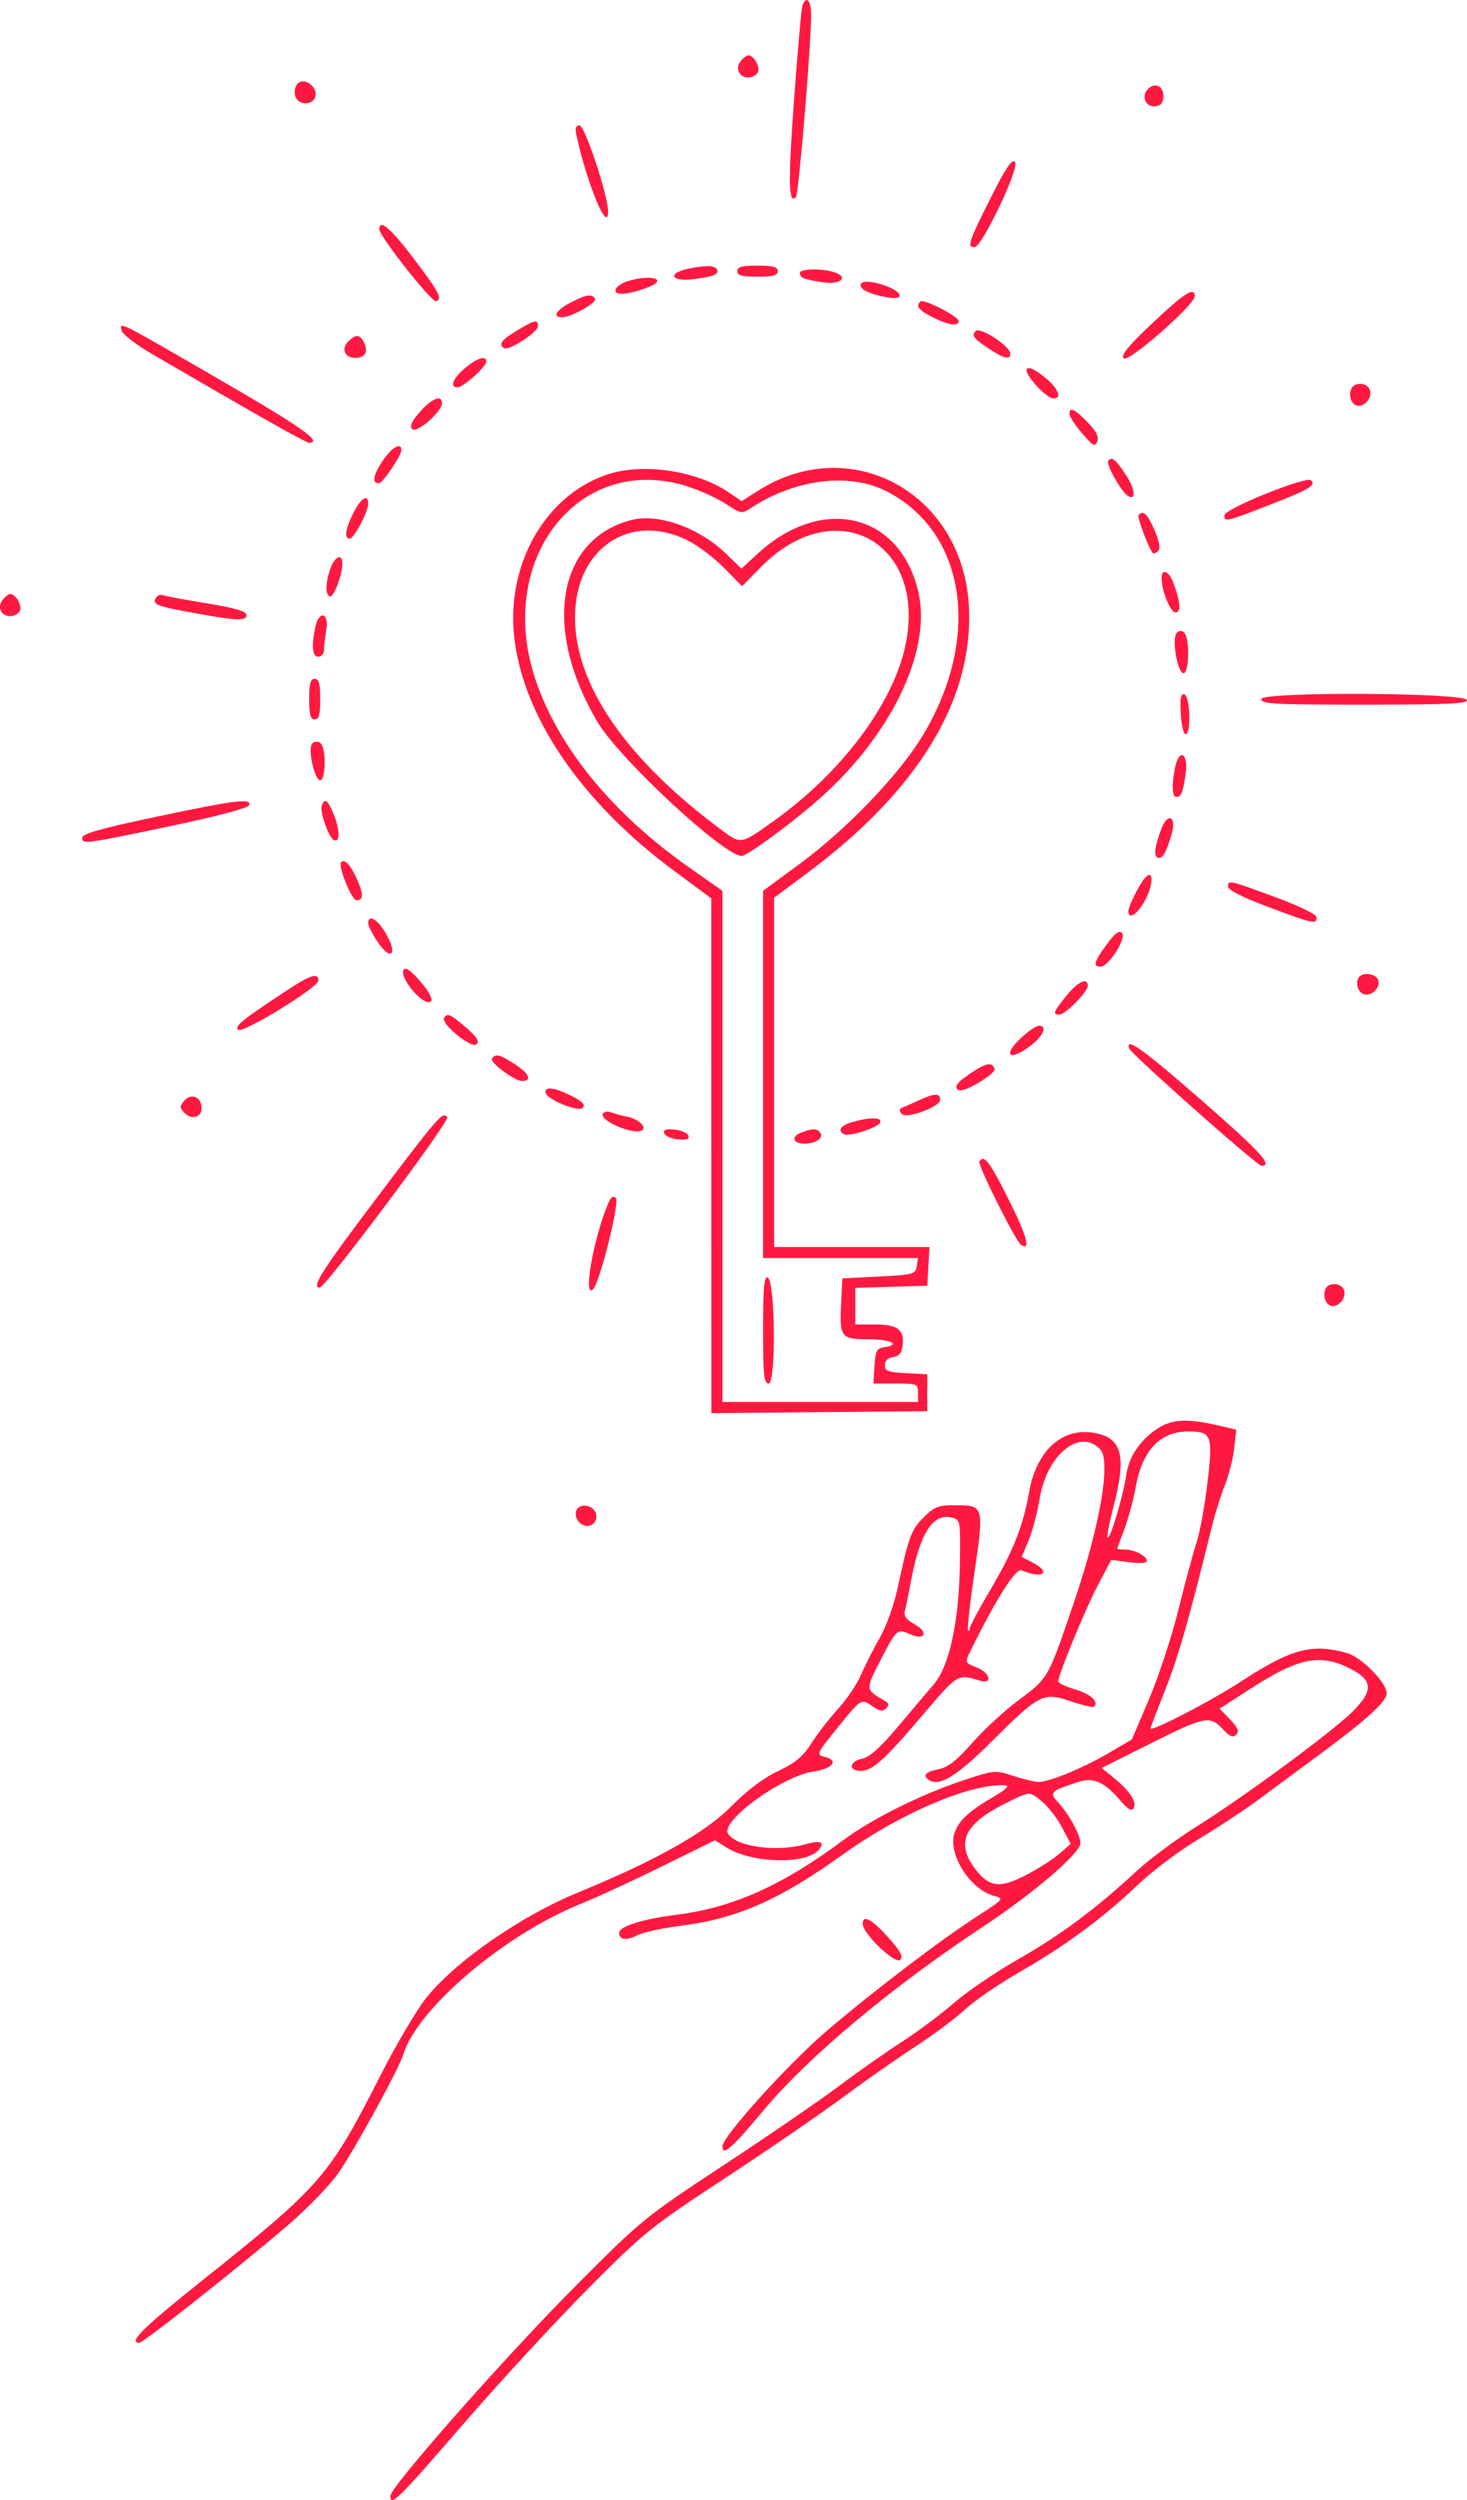<svg width="490" height="835" viewBox="0 0 490 835" fill="none" xmlns="http://www.w3.org/2000/svg">
<path fill-rule="evenodd" clip-rule="evenodd" d="M267.97 2.155C267.626 3.342 266.385 17.392 265.214 33.379C263.217 60.625 263.369 68.542 265.835 65.819C266.803 64.751 270.977 14.51 270.921 4.619C270.892 -0.143 269.075 -1.661 267.97 2.155ZM247.488 20.314C245.44 22.781 246.804 25.875 249.94 25.875C251.339 25.875 252.804 25.036 253.197 24.01C253.906 22.166 251.736 18.482 249.94 18.482C249.428 18.482 248.324 19.306 247.488 20.314ZM98.779 28.955C97.672 31.837 99.233 34.5 102.03 34.5C105.166 34.5 106.53 31.406 104.482 28.939C102.526 26.582 99.686 26.589 98.779 28.955ZM383.232 29.978C381.138 32.502 382.856 35.937 385.988 35.49C387.854 35.223 388.605 34.236 388.605 32.053C388.605 28.538 385.442 27.316 383.232 29.978ZM192.559 45.282C196.175 61.691 203.084 78.305 203.109 70.644C203.125 65.411 195.347 41.893 193.6 41.893C192.291 41.893 192.012 42.8 192.559 45.282ZM330.762 66.36C323.505 80.826 322.942 82.556 325.48 82.556C328.001 82.556 340.741 55.778 339.033 54.07C337.985 53.023 335.892 56.134 330.762 66.36ZM126.682 76.543C126.682 78.875 144.258 101.141 145.682 100.611C147.883 99.793 146.693 97.543 138.03 86.153C130.45 76.185 126.682 72.995 126.682 76.543ZM229.703 89.786C222.861 91.267 224.178 94.12 231.314 93.276C238.397 92.437 240.462 91.567 239.41 89.864C238.633 88.608 235.272 88.581 229.703 89.786ZM246.242 90.565C246.242 91.985 247.817 92.413 253.021 92.413C258.225 92.413 259.8 91.985 259.8 90.565C259.8 89.146 258.225 88.717 253.021 88.717C247.817 88.717 246.242 89.146 246.242 90.565ZM267.196 91.109C267.196 92.811 268.406 93.311 274.899 94.281C281.216 95.227 283.772 92.277 277.981 90.725C273.712 89.582 267.196 89.814 267.196 91.109ZM209.573 93.95C207.369 94.656 205.567 96.03 205.567 97.002C205.567 98.821 209.909 98.411 216.352 95.983C223.542 93.276 217.411 91.436 209.573 93.95ZM287.633 94.716C286.646 96.313 289.92 98.101 295.875 99.219C298.994 99.803 300.475 99.63 300.475 98.682C300.475 96.234 288.903 92.662 287.633 94.716ZM384.972 107.88C376.788 115.612 374.303 118.656 375.335 119.687C376.878 121.23 399.082 101.797 399.082 98.905C399.082 95.617 395.628 97.814 384.972 107.88ZM190.468 101.123C185.709 103.634 184.397 105.968 187.744 105.968C190.826 105.968 199.556 101.047 198.758 99.76C197.696 98.04 195.683 98.371 190.468 101.123ZM307.405 100.684C305.809 102.278 306.787 103.529 311.519 105.943C316.81 108.64 320.197 109.139 320.197 107.221C320.197 105.674 308.428 99.66 307.405 100.684ZM172.595 110.454C167.459 113.549 166.361 115.064 168.355 116.297C169.924 117.266 179.683 110.96 179.683 108.978C179.683 106.568 178.703 106.772 172.595 110.454ZM40.591 110.347C40.828 111.567 45.408 115.102 50.878 118.287C86.329 138.931 102.141 147.862 103.238 147.862C108.118 147.862 100.519 142.494 73.586 126.915C38.642 106.702 40.019 107.395 40.591 110.347ZM325.9 110.535C324.416 112.019 325.163 113.056 330.031 116.277C335.344 119.793 337.453 120.315 337.453 118.117C337.453 115.664 327.381 109.054 325.9 110.535ZM116.345 114.013C113.849 116.507 115.137 119.522 118.7 119.522C121.982 119.522 123.139 117.39 121.542 114.285C120.177 111.633 118.798 111.561 116.345 114.013ZM155.328 122.944C151.248 126.352 150.076 129.409 152.874 129.344C154.804 129.298 162.427 122.458 162.427 120.771C162.427 118.58 159.468 119.485 155.328 122.944ZM342.953 123.294C341.979 124.87 349.458 133.076 351.869 133.076C354.981 133.076 353.422 129.544 348.637 125.755C345.467 123.246 343.507 122.397 342.953 123.294ZM451.296 129.995C450.319 132.539 451.644 135.54 453.742 135.54C456.265 135.54 458.412 132.477 457.518 130.152C456.552 127.635 452.244 127.526 451.296 129.995ZM140.272 137.54C137.475 140.724 136.732 142.384 137.678 143.329C139.176 144.827 147.636 137.482 147.636 134.683C147.636 131.716 144.225 133.039 140.272 137.54ZM357.221 138.313C357.246 139.161 359.156 142.06 361.465 144.757C365.077 148.979 365.78 149.353 366.511 147.448C367.11 145.89 366.15 143.986 363.258 141.004C358.944 136.554 357.143 135.751 357.221 138.313ZM127.615 154.207C124.535 158.956 124.185 161.417 126.591 161.417C127.794 161.417 134.077 152.131 134.077 150.353C134.077 147.44 130.696 149.456 127.615 154.207ZM370.157 153.957C369.404 155.175 374.546 164.278 376.76 165.645C379.465 167.318 379.25 163.655 376.374 159.101C372.886 153.579 371.235 152.213 370.157 153.957ZM203.501 158.261C182.794 164.735 169.234 187.676 171.686 212.088C174.383 238.929 193.968 267.766 225.197 290.876L237.578 300.039L237.595 386.003L237.614 471.967L273.667 471.641L309.72 471.314V465.153V458.992L302.632 458.623C296.648 458.311 295.545 457.893 295.545 455.936C295.545 454.471 296.566 453.475 298.318 453.226C300.321 452.941 301.203 451.869 301.489 449.369C302.096 444.074 299.849 442.358 292.313 442.358H285.684V436.241V430.124L297.702 429.772L309.72 429.42L310.092 422.95L310.465 416.481H284.516H258.568V358.155V299.829L269.969 291.328C306.568 264.04 324.9 233.993 323.67 203.311C322.136 165.042 284.547 144.02 253.192 163.898L247.73 167.362L243.456 164.459C232.947 157.319 215.28 154.58 203.501 158.261ZM422.809 164.896C414.925 168.067 408.942 171.178 408.942 172.106C408.942 174.424 409.49 174.299 423.804 168.732C437.512 163.402 439.747 162.07 437.846 160.368C437.178 159.769 430.722 161.713 422.809 164.896ZM230.352 162.693C234.45 164.073 240.021 166.671 242.734 168.466C247.537 171.643 247.753 171.672 250.96 169.58C265.86 159.863 283.931 157.727 296.392 164.214C322.656 177.882 327.819 212.847 308.379 245.378C300.558 258.466 283.046 276.786 267.217 288.44L254.87 297.53V358.854V420.178H280.747H306.622L306.203 422.95C305.809 425.562 305.072 425.759 293.578 426.339L281.37 426.955L280.993 434.297C280.354 446.743 280.731 447.286 290.022 447.286C297.597 447.286 301.176 449.13 295.237 449.973C292.87 450.309 292.408 451.226 292.088 456.22L291.712 462.073H299.175C306.314 462.073 306.638 462.207 306.638 465.153V468.234H273.975H241.312V382.881V297.528L229.965 289.542C204.534 271.644 186.611 249.749 178.937 227.204C165.086 186.515 193.866 150.406 230.352 162.693ZM118.078 171.225C115.381 176.51 114.881 179.899 116.796 179.899C118.235 179.899 122.984 170.952 122.984 168.243C122.984 164.815 120.615 166.257 118.078 171.225ZM380.294 171.985C379.691 172.588 383.657 183.145 385.087 184.746C385.35 185.04 386.13 184.715 386.82 184.025C387.672 183.173 387.283 180.923 385.611 177.022C383.287 171.604 381.945 170.333 380.294 171.985ZM211.113 173.633C186.132 179.891 181.011 209.871 199.583 241.151C206.904 253.481 241.776 285.868 247.733 285.868C249.447 285.868 262.272 276.564 271.976 268.281C296.94 246.974 311.28 218.021 306.795 197.984C300.84 171.386 274.626 165.051 252.994 184.985L247.642 189.917L242.517 184.944C233.619 176.311 219.999 171.406 211.113 173.633ZM229.676 180.476C233.032 182.148 238.5 186.277 241.824 189.652L247.87 195.787L254.251 189.306C278.894 164.273 309.651 180.906 302.46 215.377C298.396 234.863 281.402 257.677 258.902 273.855C247.534 282.028 247.548 282.024 241.537 277.592C209.194 253.745 191.883 228.646 192.063 205.859C192.241 183.148 210.416 170.881 229.676 180.476ZM110.524 189.449C108.722 194.128 108.547 198.635 110.144 199.207C111.458 199.675 114.356 192.014 114.356 188.074C114.356 184.875 111.955 185.736 110.524 189.449ZM387.989 193.003C387.989 197.302 390.915 204.543 392.651 204.543C394.591 204.543 394.287 200.886 391.807 194.378C390.392 190.668 387.989 189.801 387.989 193.003ZM0.972 200.215C-1.076 202.682 0.288 205.776 3.424 205.776C4.823 205.776 6.288 204.937 6.682 203.911C7.39 202.067 5.22 198.382 3.424 198.382C2.912 198.382 1.808 199.207 0.972 200.215ZM52.112 199.612C50.725 201.856 52.098 202.411 64.766 204.717C79.425 207.387 82.309 207.49 82.309 205.339C82.309 204.176 78.32 203.018 69.113 201.507C61.855 200.317 55.255 199.088 54.446 198.778C53.638 198.469 52.588 198.843 52.112 199.612ZM105.266 209.626C103.981 216.046 104.346 219.33 106.344 219.33C107.361 219.33 108.199 218.36 108.207 217.173C108.214 215.987 108.564 212.938 108.984 210.396C109.97 204.434 106.45 203.706 105.266 209.626ZM392.671 212.064C391.589 215.308 393.584 224.875 395.343 224.875C397.076 224.875 397.455 214.289 395.817 211.638C394.965 210.262 393.191 210.502 392.671 212.064ZM103.263 233.5C103.263 238.702 103.692 240.277 105.112 240.277C106.532 240.277 106.96 238.702 106.96 233.5C106.96 228.298 106.532 226.723 105.112 226.723C103.692 226.723 103.263 228.298 103.263 233.5ZM394.394 238.319C394.6 242.122 395.322 245.228 396 245.221C397.898 245.199 397.545 232.577 395.627 231.938C394.407 231.531 394.111 233.064 394.394 238.319ZM421.268 233.48C421.268 235.106 425.776 235.348 455.883 235.348C483.027 235.348 490.388 235.016 489.984 233.808C489.141 231.275 421.268 230.952 421.268 233.48ZM104.108 248.595C102.851 250.773 105.167 260.608 106.936 260.608C108.679 260.608 109.03 251.254 107.388 248.597C106.651 247.405 104.795 247.404 104.108 248.595ZM392.457 256.45C391.344 262.013 391.51 266.153 392.846 266.153C394.55 266.153 395.049 264.943 396.02 258.452C397.06 251.505 393.811 249.679 392.457 256.45ZM52.111 272.801C33.855 276.652 27.459 278.461 27.459 279.778C27.459 282.055 28.199 281.955 58.175 275.64C72.696 272.58 82.936 269.836 83.238 268.926C84.036 266.512 78.921 267.149 52.111 272.801ZM107.509 268.965C106.689 271.103 109.885 280.066 111.682 280.665C113.664 281.325 113.492 276.812 111.337 271.659C109.432 267.1 108.481 266.431 107.509 268.965ZM387.968 276.681C385.756 282.497 385.318 285.596 386.595 286.385C388.087 287.306 389.693 284.589 391.453 278.167C392.973 272.624 389.994 271.353 387.968 276.681ZM113.881 288.104C112.963 289.59 117.508 300.655 119.037 300.655C121.3 300.655 121.475 299.06 119.689 294.701C117.436 289.2 114.95 286.376 113.881 288.104ZM382.174 293.518C380.29 295.874 376.895 302.803 376.895 304.29C376.895 307.593 380.376 305.018 382.882 299.863C385.544 294.385 385.046 289.925 382.174 293.518ZM410.175 296.194C410.175 297.232 415.485 299.877 423.776 302.971C438.811 308.583 439.757 308.785 439.757 306.387C439.757 305.396 434.162 302.658 425.89 299.6C410.381 293.867 410.175 293.822 410.175 296.194ZM122.984 308.378C122.984 309.237 124.427 312.064 126.191 314.659C130.605 321.152 132.919 318.83 128.952 311.888C126.17 307.018 122.984 305.145 122.984 308.378ZM369.608 315.488C365.353 321.359 364.957 322.834 367.634 322.834C370.344 322.834 376.399 313.22 374.735 311.556C373.795 310.617 372.315 311.751 369.608 315.488ZM134.829 323.847C133.148 326.567 141.793 336.561 143.956 334.399C144.664 333.691 143.309 331.169 140.42 327.815C137.289 324.182 135.435 322.866 134.829 323.847ZM96.484 330.357C80.946 340.557 78.27 342.701 79.517 343.948C80.927 345.358 106.344 329.78 106.344 327.507C106.344 324.818 103.801 325.553 96.484 330.357ZM454.137 326.121C452.576 327.681 453.323 331.199 455.383 331.99C458.001 332.994 461.291 329.82 460.302 327.243C459.552 325.291 455.673 324.584 454.137 326.121ZM356.147 332.619C351.815 338.01 351.504 338.853 353.851 338.853C355.845 338.853 363.337 331.265 363.337 329.244C363.337 326.288 359.965 327.87 356.147 332.619ZM148.334 339.951C147.138 341.888 157.557 350.375 159.161 348.771C160.21 347.722 159.322 346.305 155.641 343.157C150.379 338.657 149.401 338.227 148.334 339.951ZM341.459 346.265C334.617 352.487 336.909 354.827 344.315 349.18C348.529 345.966 349.936 342.518 347.005 342.585C346.158 342.605 343.663 344.261 341.459 346.265ZM377.152 350.133C377.759 352.001 419.895 389.373 421.393 389.373C425.286 389.373 421.05 384.709 402.171 368.206C381.914 350.5 375.843 346.114 377.152 350.133ZM164.316 353.573C163.541 354.828 171.885 361.033 174.349 361.033C177.767 361.033 176.864 358.662 172.293 355.638C167.038 352.161 165.444 351.748 164.316 353.573ZM324.92 357.983C319.685 361.408 318.428 363.02 320.16 364.09C321.814 365.112 332.748 358.629 332.191 356.956C331.429 354.674 329.578 354.936 324.92 357.983ZM182.148 364.745C182.148 366.962 193.061 371.563 194.62 370.004C195.637 368.988 194.678 367.951 190.972 366.061C185.513 363.278 182.148 362.775 182.148 364.745ZM307.255 367.332C304.543 368.574 301.77 369.813 301.092 370.085C300.311 370.4 300.377 371.134 301.269 372.084C302.856 373.775 314.034 369.617 314.034 367.335C314.034 365.062 312.212 365.061 307.255 367.332ZM61.348 367.818C59.983 369.462 60.037 370.1 61.673 371.737C64.317 374.379 67.801 372.911 67.296 369.368C66.814 365.993 63.565 365.147 61.348 367.818ZM201.391 371.899C199.96 374.213 211.651 379.239 214.448 377.511C216.184 376.439 213.248 373.721 209.546 372.974C207.695 372.6 205.269 371.941 204.151 371.509C203.033 371.076 201.791 371.251 201.391 371.899ZM126.799 398.799C107.428 424.425 103.836 430.036 106.804 430.036C108.65 430.036 150.219 374.544 149.385 373.193C148.029 371 146.523 372.706 126.799 398.799ZM284.76 374.733C280.847 375.862 279.681 377.475 281.82 378.797C283.45 379.804 293.441 376.584 294.013 374.868C294.605 373.093 290.639 373.037 284.76 374.733ZM221.862 378.504C222.156 379.398 224.216 380.31 226.439 380.527C229.359 380.813 230.334 380.47 229.947 379.295C229.653 378.4 227.593 377.489 225.369 377.272C222.449 376.986 221.474 377.328 221.862 378.504ZM267.425 378.351C264.064 379.699 264.941 381.989 268.809 381.961C272.412 381.936 275.109 380.118 274.06 378.421C273.062 376.806 271.325 376.787 267.425 378.351ZM327.124 387.902C326.443 389.002 339.314 414.73 341.094 415.831C344.397 417.871 342.961 412.67 336.865 400.518C330.486 387.806 328.652 385.43 327.124 387.902ZM203.189 401.816C198.226 413.449 194.578 434.162 198.131 430.549C200.354 428.288 207.055 401.457 205.726 400.129C204.849 399.253 204.058 399.778 203.189 401.816ZM254.87 444.104C254.87 459.398 255.15 462.073 256.752 462.073C259.264 462.073 258.93 427.483 256.411 426.646C255.225 426.252 254.87 430.276 254.87 444.104ZM442.668 430.652C441.691 433.195 443.016 436.197 445.114 436.197C447.637 436.197 449.784 433.133 448.89 430.808C447.924 428.291 443.616 428.182 442.668 430.652ZM387.319 476.69C381.145 480.455 377.122 486.198 376.192 492.576C375.166 499.612 370.796 514.299 369.973 513.478C369.651 513.155 370.522 508.561 371.908 503.269C376.477 485.831 374.721 479.789 364.689 478.444C354.27 477.046 346.06 484.909 343.682 498.563C341.736 509.734 338.354 518.193 330.569 531.363C326.898 537.573 323.894 543.192 323.894 543.848C323.894 544.504 323.643 544.79 323.336 544.483C323.029 544.177 323.86 536.459 325.182 527.335C328.821 502.219 328.969 502.735 318.123 502.735C313.467 502.735 311.888 503.402 308.487 506.802C304.326 510.961 303.467 513.304 299.807 530.46C298.629 535.984 295.996 543.297 293.818 547.094C291.682 550.822 288.867 556.367 287.564 559.416C286.26 562.466 282.817 567.562 279.912 570.74C277.007 573.919 272.996 579.097 270.998 582.247C268.181 586.687 265.683 588.767 259.871 591.516C254.966 593.834 249.503 597.966 244.07 603.465C235.501 612.138 218.856 621.478 193.23 631.997C174.051 639.868 152.249 654.956 142.475 667.12C139.258 671.125 132.368 682.769 127.164 692.996C109.863 726.998 107.343 729.903 67.672 761.544C47.734 777.446 42.676 782.444 46.52 782.444C47.937 782.444 80.737 756.476 96.654 742.751C102.849 737.41 110.198 729.789 112.988 725.814C118.353 718.168 133.238 690.992 134.724 686.129C139.402 670.822 168.429 646.169 193.857 635.909C199.281 633.72 211.608 628.036 221.251 623.278L238.784 614.626L242.859 617.142C251.325 622.374 269.364 622.757 273.486 617.793C275.683 615.145 274.117 614.539 268.852 616.001C259.294 618.654 245.866 616.776 243.165 612.408C240.56 608.193 261.297 593.149 271.778 591.649C277.842 590.783 280.26 588.042 275.953 586.915C272.461 586.002 272.416 586.117 280.191 576.496C287.734 567.162 287.647 567.211 291.677 570.033C293.856 571.56 294.855 571.685 295.957 570.571C297.053 569.465 296.954 568.866 295.545 568.049C289.047 564.285 289.058 564.372 293.796 555.104C299.401 544.138 299.682 543.872 303.711 545.708C308.851 548.049 310.458 545.281 305.557 542.527C302.625 540.879 301.789 539.69 302.273 537.853C302.63 536.498 303.543 532.062 304.303 527.995C307.305 511.915 311.631 505.254 318.031 506.858C320.723 507.533 320.808 507.997 320.642 521.248C320.39 541.323 317.23 556.263 311.917 562.497C309.606 565.208 304.072 571.752 299.619 577.038C293.991 583.72 290.443 586.867 287.987 587.358C283.672 588.222 283.239 591.454 287.438 591.454C291.422 591.454 295.295 587.959 308.487 572.459C319.949 558.993 319.901 559.021 327.284 561.309C331.609 562.648 330.789 558.787 326.36 556.952C321.959 555.13 322.034 555.652 325.238 549.202C332.932 533.71 339.368 523.699 341.151 524.452C348.28 527.462 351.466 525.255 344.895 521.859L341.244 519.971L343.507 514.694C344.752 511.791 346.468 505.279 347.322 500.223C349.78 485.651 360.908 476.802 367.547 484.139C371.103 488.066 367.445 509.401 358.89 534.644C350.071 560.665 350.214 560.411 340.273 567.783C335.67 571.196 328.7 577.618 324.783 582.056C319.404 588.146 316.611 590.32 313.382 590.925C309.108 591.727 307.983 593.08 310.366 594.553C313.883 596.726 319.633 593.18 331.062 581.788C347.178 565.725 348.426 565.087 357.652 568.201C361.614 569.538 365.137 570.351 365.48 570.006C367.12 568.368 364.233 565.75 359.125 564.243C356.018 563.325 353.476 562.121 353.476 561.565C353.476 559.33 362.401 537.647 366.645 529.575L371.174 520.96L377.116 521.747C380.779 522.234 383.058 522.064 383.058 521.305C383.058 519.663 378.917 517.522 375.744 517.522C374.344 517.522 373.198 517.382 373.199 517.214C373.199 517.045 374.264 514.106 375.564 510.684C376.866 507.262 378.574 500.908 379.363 496.562C381.582 484.33 387.518 478.091 396.936 478.091C404.723 478.091 405.185 479.327 403.316 495.157C402.406 502.85 400.781 511.796 399.704 515.039C398.627 518.282 395.907 528.36 393.661 537.435C391.414 546.51 386.98 560.02 383.808 567.458L378.038 580.98L370.174 585.566C361.622 590.554 350.477 595.149 346.929 595.149C345.7 595.15 341.92 594.242 338.528 593.133C332.483 591.157 332.158 591.184 322.272 594.437C307.749 599.215 291.298 607.393 281.488 614.711C261.39 629.701 244.632 637.183 225.955 639.503C214.735 640.897 206.799 643.396 206.799 645.535C206.799 647.876 209.215 648.223 212.758 646.392C214.718 645.378 221.214 643.941 227.192 643.198C246.13 640.846 260.264 634.64 281.666 619.275C300.668 605.636 324.242 595.575 335.604 596.258C337.359 596.363 336.293 597.457 331.906 600.056C323.562 604.997 320.473 607.817 318.912 611.92C316.305 618.776 323.822 630.992 331.991 633.176C335.468 634.105 335.389 634.201 326.427 639.997C313.934 648.077 292.655 664.263 276.512 677.965C263.655 688.878 241.312 713.542 241.312 716.822C241.312 720.296 244.253 717.722 255.066 704.78C269.962 686.951 297.817 663.655 328.457 643.401C345.302 632.265 360.873 618.902 360.867 615.586C360.862 612.773 357.087 605.918 353.231 601.724C350.415 598.661 350.994 598.104 359.994 595.202C365.352 593.474 368.834 595.034 374.53 601.715C376.645 604.198 378.006 604.969 378.593 604.021C379.85 601.988 377.611 598.385 372.453 594.134L367.994 590.459L384.238 582.33C402.501 573.192 404.125 572.868 408.417 577.498C410.746 580.009 411.813 580.451 412.91 579.355C414.007 578.258 413.523 577.053 410.871 574.287L407.393 570.658L417.721 563.987C433.73 553.645 440.859 552.199 450.897 557.26C458.588 561.138 458.816 564.627 451.832 571.595C445.029 578.382 415.51 600.139 399.657 610.049C392.9 614.273 383.819 621.029 379.474 625.062C366.111 637.469 354.259 646.285 340.045 654.389C332.552 658.661 322.94 665.197 318.687 668.914C314.433 672.631 306.502 678.548 301.061 682.063C295.62 685.579 286.207 692.196 280.142 696.768C274.077 701.342 256.896 713.131 241.962 722.965C215.354 740.49 214.366 741.294 192.55 763.186C169.044 786.772 130.379 830.58 130.379 833.627C130.379 837.332 132.932 834.82 154.503 809.885C166.657 795.837 185.476 775.406 196.322 764.484C215.153 745.521 217.213 743.855 241.928 727.632C256.164 718.287 273.913 706.121 281.37 700.594C288.828 695.068 299.816 687.37 305.79 683.489C311.765 679.606 319.253 674.016 322.43 671.065C325.608 668.115 333.755 662.525 340.534 658.645C355.721 649.952 368.663 640.41 379.977 629.562C384.722 625.012 393.874 618.128 400.314 614.264C406.755 610.401 415.906 604.358 420.652 600.837C425.397 597.316 434.827 590.341 441.606 585.337C456.49 574.349 463.176 568.216 463.176 565.549C463.176 561.982 454.718 553.419 449.865 552.071C438.187 548.828 431.391 550.635 414.846 561.381C404.277 568.245 384.291 578.61 384.291 577.228C384.291 576.947 386.514 571.138 389.231 564.319C393.523 553.551 397.255 540.48 404.881 509.512C405.882 505.446 407.802 499.347 409.147 495.958C410.492 492.57 411.891 487.025 412.256 483.636L412.92 477.475L406.273 475.935C397.063 473.801 391.71 474.014 387.319 476.69ZM192.451 504.592C192.022 505.71 192.481 507.432 193.47 508.421C195.937 510.886 199.636 509.292 199.161 505.967C198.694 502.692 193.582 501.645 192.451 504.592ZM348.246 601.864C350.22 603.525 353.141 607.343 354.736 610.351L357.638 615.818L354.016 619.008C352.024 620.763 347.039 623.963 342.935 626.12C334.032 630.8 330.46 630.398 325.719 624.184C319.171 615.603 322.036 609.208 335.419 602.522C344.279 598.096 343.797 598.121 348.246 601.864ZM288.15 642.568C288.15 645.777 299.057 656.207 300.697 654.567C301.781 653.484 300.809 651.67 296.679 647.065C291.12 640.868 288.15 639.302 288.15 642.568Z" fill="#FF1940"/>
</svg>
